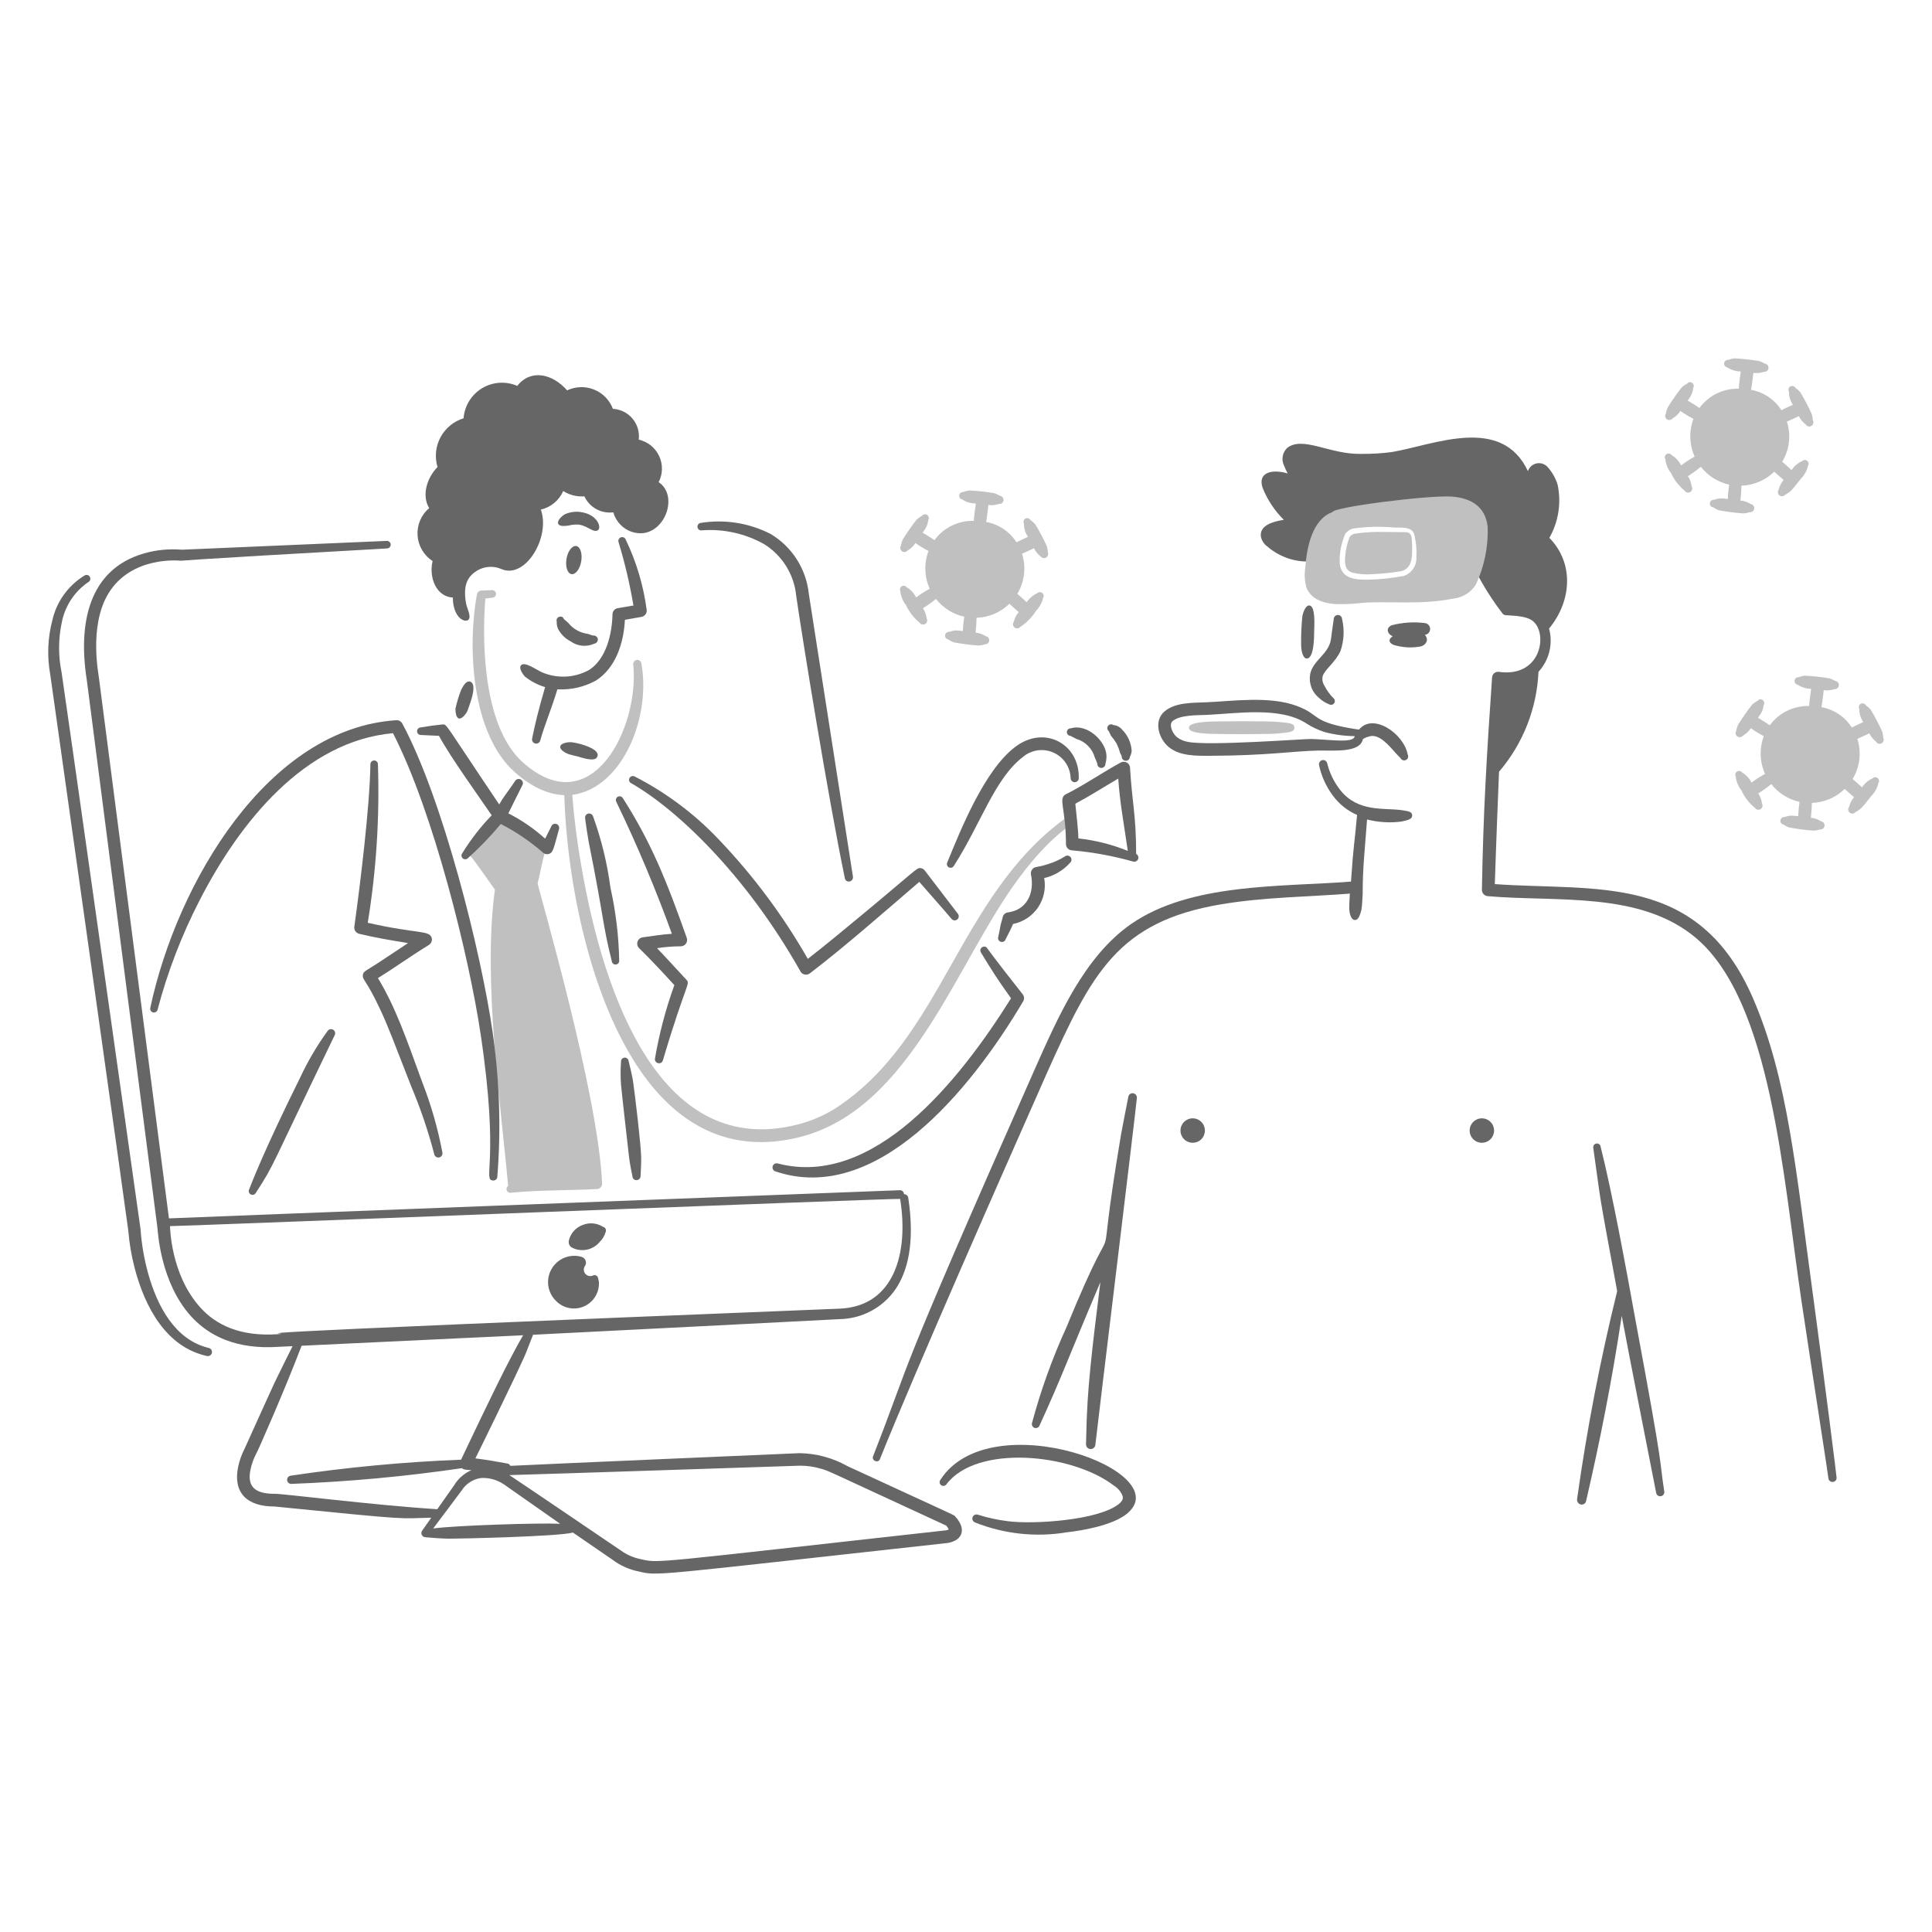 <svg width="120" height="120" viewBox="0 0 120 120" fill="none" xmlns="http://www.w3.org/2000/svg">
<path d="M37.399 73.504C37.146 67.856 33.523 55.532 33.393 54.867C33.594 54.093 33.657 53.51 33.898 52.783C33.922 52.714 33.926 52.639 33.911 52.567C33.895 52.495 33.86 52.428 33.81 52.375C33.083 51.615 32.259 50.955 31.358 50.413C31.281 50.365 31.19 50.346 31.1 50.358C31.01 50.37 30.927 50.413 30.866 50.479C30.201 51.18 29.858 51.77 29.135 52.469C29.062 52.538 29.018 52.63 29.011 52.73C29.004 52.829 29.035 52.927 29.096 53.005C29.807 53.884 30.176 54.49 30.739 55.253C29.968 60.879 31.126 68.78 31.561 73.658C31.518 73.687 31.485 73.729 31.469 73.778C31.453 73.828 31.454 73.881 31.471 73.93C31.488 73.979 31.522 74.02 31.565 74.048C31.609 74.076 31.661 74.089 31.712 74.084C33.499 73.909 35.299 73.947 37.096 73.853C37.182 73.846 37.261 73.805 37.318 73.74C37.375 73.675 37.404 73.59 37.399 73.504Z" fill="#C0C0C0"/>
<path d="M82.8 43.343C82.587 43.124 82.408 42.873 82.27 42.6C82.212 42.515 82.171 42.419 82.15 42.318C82.13 42.217 82.13 42.113 82.15 42.012C82.261 41.6 82.966 41.112 83.261 40.434C83.481 39.792 83.514 39.101 83.356 38.441C83.352 38.376 83.324 38.313 83.276 38.268C83.228 38.222 83.165 38.197 83.099 38.197C83.033 38.197 82.97 38.222 82.922 38.268C82.874 38.313 82.846 38.376 82.843 38.441C82.663 39.585 82.703 39.793 82.539 40.115C82.263 40.739 81.572 41.095 81.391 41.81C81.329 42.09 81.346 42.381 81.439 42.652C81.533 42.923 81.7 43.162 81.922 43.343C82.102 43.517 82.315 43.653 82.549 43.741C82.601 43.774 82.664 43.786 82.724 43.773C82.785 43.76 82.838 43.724 82.871 43.672C82.905 43.619 82.916 43.555 82.903 43.493C82.89 43.432 82.853 43.378 82.8 43.343Z" fill="#666666"/>
<path d="M80.892 38.266C80.83 38.884 80.804 39.505 80.816 40.126C80.816 40.276 80.883 40.888 81.157 40.901C81.632 40.922 81.62 39.491 81.625 39.256C81.632 38.845 81.722 37.639 81.325 37.606C81.053 37.586 80.905 38.188 80.892 38.266Z" fill="#666666"/>
<path d="M87.02 50.315C85.952 50.171 84.352 50.457 83.255 49.084C82.863 48.589 82.583 48.016 82.433 47.404C82.417 47.339 82.377 47.283 82.32 47.247C82.263 47.212 82.195 47.199 82.13 47.213C82.063 47.228 82.005 47.269 81.967 47.326C81.929 47.383 81.915 47.453 81.928 47.521C82.075 48.215 82.373 48.868 82.8 49.434C83.184 49.952 83.698 50.361 84.29 50.617C84.118 52.574 84.081 52.283 83.912 54.757C79.504 55.099 73.933 54.832 70.24 57.403C67.36 59.407 65.727 63.142 64.3 66.343C55.229 86.851 56.893 83.629 54.229 90.448C54.115 90.74 54.567 90.905 54.658 90.616C56.912 85.009 62.317 72.772 65.02 66.662C67.825 60.405 69.439 57.259 75.824 56.172C78.499 55.719 81.375 55.699 83.842 55.504C83.83 55.82 83.798 56.137 83.804 56.455C83.808 56.649 83.887 57.128 84.146 57.143C84.404 57.159 84.486 56.758 84.563 56.502C84.613 56.186 84.613 55.864 84.638 55.542C84.638 53.914 84.752 53.03 84.911 50.9C85.608 51.077 86.332 51.121 87.044 51.029C87.47 50.932 87.714 50.885 87.714 50.642C87.694 50.407 87.496 50.386 87.02 50.315Z" fill="#666666"/>
<path d="M70.38 67.904C70.345 67.899 70.309 67.901 70.275 67.91C70.241 67.919 70.209 67.935 70.181 67.956C70.153 67.978 70.13 68.005 70.112 68.036C70.095 68.066 70.084 68.1 70.08 68.135C69.945 68.831 69.79 69.602 69.634 70.44C67.774 81.487 69.978 73.291 66.247 82.422C65.369 84.34 64.653 86.328 64.105 88.365C64.084 88.426 64.086 88.493 64.112 88.552C64.138 88.612 64.186 88.659 64.245 88.685C64.276 88.697 64.309 88.702 64.343 88.701C64.376 88.7 64.409 88.692 64.439 88.678C64.469 88.665 64.496 88.645 64.519 88.62C64.541 88.596 64.559 88.567 64.57 88.536C66.002 85.4 66.225 84.636 68.347 79.637C68.026 82.269 67.599 85.475 67.507 87.949C67.476 88.571 67.478 89.155 67.455 89.694C67.453 89.732 67.458 89.77 67.47 89.807C67.482 89.843 67.502 89.876 67.527 89.905C67.552 89.934 67.583 89.957 67.617 89.974C67.652 89.991 67.689 90.001 67.727 90.003C67.765 90.006 67.804 90.001 67.84 89.988C67.876 89.976 67.909 89.957 67.938 89.931C67.967 89.906 67.99 89.875 68.007 89.841C68.024 89.807 68.034 89.769 68.036 89.731C68.085 89.199 70.549 68.986 70.612 68.209C70.617 68.173 70.615 68.138 70.606 68.103C70.597 68.069 70.581 68.036 70.559 68.008C70.538 67.98 70.511 67.956 70.48 67.938C70.449 67.921 70.415 67.909 70.38 67.904Z" fill="#666666"/>
<path d="M86.465 38.83C86.035 38.987 86.174 39.383 86.503 39.523C86.124 39.759 86.351 40.033 86.705 40.096C87.217 40.231 87.753 40.248 88.272 40.146C88.613 40.033 88.752 39.703 88.499 39.434C88.591 39.424 88.675 39.38 88.736 39.311C88.796 39.242 88.829 39.152 88.827 39.06C88.826 38.968 88.79 38.88 88.727 38.813C88.664 38.746 88.579 38.705 88.487 38.698C87.811 38.616 87.125 38.66 86.465 38.83Z" fill="#666666"/>
<path d="M34.58 38.611C34.571 38.771 34.602 38.931 34.669 39.076C34.843 39.401 35.112 39.666 35.44 39.833C35.649 39.985 35.895 40.08 36.153 40.106C36.41 40.132 36.67 40.089 36.906 39.982C36.973 39.972 37.034 39.936 37.077 39.883C37.119 39.83 37.139 39.762 37.133 39.694C37.123 39.627 37.086 39.567 37.032 39.526C36.978 39.485 36.91 39.466 36.842 39.474C36.729 39.455 36.628 39.4 36.514 39.371C36.103 39.319 35.72 39.131 35.428 38.837C35.377 38.786 35.339 38.732 35.288 38.679C35.255 38.645 35.039 38.468 35.023 38.452C34.934 38.164 34.488 38.312 34.58 38.611Z" fill="#666666"/>
<path d="M40.166 37.88C39.966 36.365 39.527 34.891 38.864 33.514C38.842 33.456 38.797 33.408 38.74 33.383C38.683 33.357 38.618 33.355 38.559 33.377C38.5 33.4 38.453 33.444 38.427 33.502C38.402 33.559 38.4 33.624 38.422 33.683C38.813 34.971 39.121 36.282 39.344 37.61L38.359 37.775C38.27 37.794 38.19 37.842 38.133 37.911C38.075 37.981 38.044 38.069 38.043 38.159C38.018 39.394 37.642 40.945 36.59 41.612C36.145 41.858 35.651 41.998 35.144 42.023C34.636 42.049 34.13 41.958 33.664 41.758C33.298 41.595 32.596 41.07 32.362 41.321C32.198 41.497 32.488 41.898 32.59 42.01C32.964 42.313 33.395 42.541 33.857 42.678C33.399 44.257 33.245 44.938 33.052 45.867C33.036 45.934 33.047 46.005 33.083 46.063C33.119 46.122 33.177 46.164 33.245 46.18C33.312 46.196 33.382 46.184 33.441 46.148C33.5 46.112 33.541 46.054 33.557 45.987C33.837 44.987 34.267 44.007 34.619 42.815C35.45 42.861 36.277 42.674 37.007 42.275C38.237 41.495 38.742 39.953 38.814 38.495L39.85 38.315C39.948 38.296 40.036 38.241 40.094 38.16C40.153 38.079 40.179 37.979 40.166 37.88Z" fill="#666666"/>
<path d="M35.496 35.66C35.556 35.67 35.619 35.658 35.682 35.623C35.745 35.589 35.806 35.533 35.863 35.459C35.919 35.385 35.969 35.295 36.01 35.193C36.05 35.091 36.081 34.979 36.101 34.864C36.12 34.75 36.127 34.635 36.122 34.525C36.117 34.415 36.1 34.313 36.071 34.225C36.042 34.137 36.003 34.064 35.955 34.011C35.906 33.957 35.851 33.925 35.791 33.915C35.731 33.904 35.667 33.917 35.605 33.952C35.542 33.986 35.48 34.042 35.424 34.116C35.368 34.19 35.318 34.28 35.277 34.382C35.236 34.484 35.205 34.596 35.186 34.71C35.167 34.825 35.159 34.94 35.164 35.05C35.17 35.16 35.187 35.262 35.216 35.35C35.245 35.438 35.284 35.511 35.332 35.564C35.38 35.617 35.436 35.65 35.496 35.66Z" fill="#666666"/>
<path d="M35.326 32.64C35.528 32.589 35.737 32.57 35.945 32.585C36.501 32.649 36.884 33.145 37.159 32.917C37.355 32.732 37.103 31.935 36.034 31.799C35.706 31.758 35.373 31.81 35.074 31.948C34.919 32.04 34.564 32.341 34.682 32.552C34.774 32.717 35.14 32.669 35.326 32.64Z" fill="#666666"/>
<path d="M30.145 37.177C29.902 40.314 30.116 45.259 32.485 47.36C36.785 51.18 39.731 45.133 39.332 41.28C39.323 41.213 39.341 41.146 39.381 41.092C39.421 41.037 39.48 41.001 39.547 40.99C39.58 40.984 39.614 40.986 39.647 40.993C39.679 41.001 39.71 41.016 39.737 41.036C39.764 41.056 39.787 41.081 39.804 41.11C39.821 41.139 39.833 41.172 39.837 41.205C40.327 43.931 39.254 47.259 37.234 48.691C35.831 49.686 34.001 49.763 31.965 47.952C29.336 45.612 29.003 40.356 29.625 36.912C29.635 36.853 29.664 36.799 29.707 36.758C29.75 36.716 29.806 36.69 29.865 36.682L30.56 36.655C30.622 36.652 30.683 36.673 30.729 36.715C30.776 36.756 30.803 36.814 30.807 36.876C30.81 36.938 30.789 36.999 30.747 37.045C30.706 37.092 30.648 37.119 30.586 37.123L30.145 37.177Z" fill="#C0C0C0"/>
<path d="M35.036 48.84C35.119 54.18 36.488 61.468 39.536 66.147C41.973 69.892 45.347 71.723 49.695 70.621C56.614 68.859 59.431 59.712 63.279 54.55C65.746 51.24 66.826 51.384 66.463 50.92C66.443 50.893 66.418 50.87 66.39 50.853C66.361 50.836 66.33 50.825 66.297 50.82C66.264 50.816 66.23 50.818 66.198 50.826C66.166 50.834 66.136 50.849 66.109 50.869C59.483 55.748 58.555 64.466 51.944 68.806C51.194 69.286 50.37 69.641 49.505 69.854C41.144 71.966 37.513 62.123 36.086 53.658C35.807 52.057 35.613 50.443 35.505 48.821C35.503 48.759 35.475 48.7 35.43 48.658C35.384 48.616 35.323 48.594 35.261 48.596C35.199 48.599 35.14 48.626 35.098 48.671C35.056 48.717 35.033 48.778 35.036 48.84Z" fill="#C0C0C0"/>
<path d="M70.568 53.04C70.625 53.069 70.669 53.118 70.691 53.178C70.714 53.237 70.713 53.303 70.689 53.362C70.666 53.422 70.621 53.47 70.563 53.497C70.506 53.525 70.44 53.53 70.379 53.512C69.14 53.162 67.871 52.93 66.588 52.817C66.487 52.815 66.39 52.772 66.32 52.7C66.249 52.627 66.209 52.53 66.209 52.429C66.209 50.243 65.707 49.588 66.196 49.336C67.298 48.791 68.545 47.934 69.608 47.364C69.666 47.331 69.731 47.314 69.798 47.314C69.865 47.314 69.93 47.331 69.988 47.363C70.047 47.395 70.096 47.442 70.131 47.498C70.166 47.555 70.186 47.62 70.189 47.686C70.313 49.838 70.568 50.626 70.568 53.04ZM69.456 48.36C68.476 48.932 67.624 49.481 66.79 49.92C66.836 50.419 66.979 51.562 66.979 52.075C68.033 52.191 69.067 52.452 70.05 52.85C69.766 50.905 69.562 49.863 69.456 48.36Z" fill="#666666"/>
<path d="M24.409 45.54C18.949 46.03 14.902 51.035 12.404 55.91C11.287 58.074 10.41 60.354 9.789 62.708C9.775 62.769 9.737 62.821 9.685 62.854C9.632 62.886 9.569 62.897 9.508 62.883C9.448 62.869 9.396 62.831 9.363 62.779C9.331 62.726 9.32 62.663 9.334 62.602C11.002 54.78 16.666 45.245 24.611 44.734C24.688 44.728 24.764 44.745 24.832 44.782C24.899 44.819 24.954 44.876 24.99 44.944C27.517 49.644 29.896 59.204 30.6 64.127C31.028 67.094 31.126 70.098 30.89 73.086C30.89 73.119 30.882 73.152 30.868 73.182C30.854 73.213 30.834 73.24 30.809 73.262C30.784 73.284 30.755 73.301 30.723 73.311C30.692 73.322 30.658 73.326 30.625 73.323C29.95 73.274 31.049 72.233 29.854 64.237C29.141 59.46 26.929 50.435 24.409 45.54Z" fill="#666666"/>
<path d="M25.344 58.576C24.236 58.393 23.381 58.259 22.298 57.997C22.205 57.972 22.124 57.914 22.07 57.834C22.017 57.753 21.995 57.656 22.008 57.56C22.368 54.965 22.968 50.104 23.006 47.48C23.005 47.448 23.01 47.416 23.021 47.387C23.032 47.357 23.049 47.33 23.07 47.307C23.092 47.284 23.119 47.266 23.148 47.253C23.177 47.24 23.208 47.234 23.24 47.234C23.272 47.234 23.303 47.24 23.332 47.253C23.361 47.266 23.388 47.284 23.41 47.307C23.432 47.33 23.448 47.357 23.459 47.387C23.471 47.416 23.475 47.448 23.474 47.48C23.584 50.771 23.372 54.066 22.842 57.316C26.022 58.036 26.696 57.751 26.822 58.288C26.834 58.367 26.823 58.448 26.789 58.521C26.756 58.594 26.701 58.655 26.633 58.697C25.553 59.353 24.61 60.047 23.474 60.751C24.572 62.561 25.243 64.519 26.228 67.222C26.781 68.638 27.2 70.102 27.479 71.596C27.49 71.662 27.475 71.73 27.437 71.785C27.399 71.84 27.341 71.878 27.275 71.891C27.21 71.904 27.141 71.891 27.085 71.855C27.029 71.819 26.989 71.762 26.974 71.697C26.599 70.26 26.122 68.853 25.546 67.486C24.386 64.528 24.155 63.857 23.613 62.694C22.727 60.797 22.495 60.889 22.539 60.534C22.592 60.313 22.742 60.294 23.423 59.85C24.068 59.434 24.7 58.996 25.344 58.576Z" fill="#666666"/>
<path d="M15.892 74.089C17.103 72.209 16.662 72.835 20.782 64.309C20.817 64.251 20.827 64.18 20.81 64.114C20.793 64.048 20.751 63.992 20.692 63.957C20.634 63.922 20.564 63.912 20.497 63.929C20.431 63.946 20.375 63.988 20.34 64.047C19.691 64.941 19.128 65.896 18.66 66.897C16.324 71.606 15.61 73.546 15.476 73.87C15.447 73.925 15.441 73.989 15.459 74.049C15.478 74.109 15.519 74.158 15.574 74.188C15.629 74.217 15.694 74.223 15.754 74.204C15.813 74.186 15.863 74.144 15.892 74.089Z" fill="#666666"/>
<path d="M34.568 51.18C34.536 51.168 34.503 51.163 34.469 51.164C34.435 51.166 34.402 51.173 34.372 51.188C34.341 51.202 34.314 51.222 34.291 51.247C34.269 51.272 34.251 51.301 34.24 51.332L33.86 52.091C33.171 51.468 32.402 50.94 31.574 50.52C31.708 50.229 32.378 48.91 32.445 48.77C32.479 48.71 32.487 48.639 32.468 48.572C32.45 48.506 32.406 48.45 32.345 48.416C32.285 48.382 32.214 48.373 32.147 48.392C32.081 48.41 32.024 48.454 31.99 48.514C31.733 48.911 31.434 49.286 31.169 49.693C31.118 49.783 31.068 49.873 31.005 49.964C27.548 44.83 27.772 44.984 27.479 44.998C26.897 45.064 26.85 45.061 26.114 45.184C26.054 45.19 25.999 45.219 25.96 45.264C25.921 45.31 25.9 45.37 25.904 45.43C25.907 45.49 25.933 45.547 25.977 45.588C26.022 45.629 26.08 45.652 26.14 45.652L27.265 45.704C27.989 47.04 29.693 49.399 30.54 50.64C29.847 51.359 29.233 52.15 28.708 53C28.673 53.049 28.657 53.109 28.665 53.169C28.673 53.229 28.704 53.283 28.751 53.321C28.799 53.359 28.858 53.377 28.919 53.371C28.979 53.366 29.034 53.338 29.074 53.293C29.8 52.637 30.479 51.931 31.106 51.18C32.056 51.667 32.943 52.27 33.746 52.975C33.792 53.011 33.845 53.036 33.902 53.048C33.959 53.06 34.018 53.059 34.074 53.045C34.37 52.97 34.385 52.689 34.718 51.511C34.742 51.447 34.739 51.377 34.711 51.315C34.683 51.253 34.631 51.204 34.568 51.18Z" fill="#666666"/>
<path d="M38.573 65.935C38.538 66.416 38.538 66.9 38.573 67.382C38.612 67.854 39.071 71.871 39.079 71.933C39.139 72.394 39.24 72.853 39.281 73.061C39.282 73.094 39.29 73.127 39.304 73.158C39.318 73.188 39.338 73.215 39.363 73.238C39.387 73.26 39.416 73.277 39.448 73.288C39.48 73.299 39.513 73.303 39.547 73.301C39.58 73.299 39.613 73.29 39.643 73.276C39.674 73.261 39.701 73.241 39.723 73.216C39.745 73.191 39.763 73.161 39.773 73.129C39.784 73.097 39.789 73.064 39.787 73.03C39.809 72.686 39.831 72.154 39.824 71.87C39.808 71.103 39.464 68.172 39.319 67.157C39.272 66.837 39.109 66.166 39.041 65.893C39.033 65.834 39.002 65.779 38.955 65.742C38.908 65.704 38.848 65.686 38.788 65.691C38.728 65.697 38.672 65.725 38.632 65.77C38.592 65.815 38.571 65.874 38.573 65.935Z" fill="#666666"/>
<path d="M38.46 59.647C38.429 58.13 38.247 56.619 37.916 55.138C37.718 53.632 37.358 52.151 36.842 50.722C36.825 50.656 36.782 50.599 36.722 50.564C36.664 50.529 36.593 50.519 36.527 50.535C36.462 50.553 36.407 50.595 36.373 50.653C36.34 50.711 36.33 50.78 36.347 50.845C36.378 51.142 36.531 52.122 36.562 52.274C37.559 57.254 37.402 57.314 38.002 59.71C38.006 59.74 38.016 59.769 38.031 59.795C38.047 59.822 38.067 59.845 38.091 59.863C38.115 59.881 38.143 59.895 38.172 59.902C38.202 59.91 38.233 59.912 38.263 59.908C38.293 59.903 38.322 59.893 38.348 59.878C38.374 59.863 38.397 59.842 38.415 59.818C38.434 59.794 38.447 59.766 38.455 59.737C38.462 59.707 38.464 59.677 38.46 59.647Z" fill="#666666"/>
<path d="M41.732 58C40.722 55.213 39.571 52.479 38.283 49.809C38.268 49.782 38.258 49.753 38.254 49.723C38.25 49.692 38.252 49.661 38.26 49.632C38.268 49.602 38.281 49.575 38.3 49.55C38.319 49.526 38.342 49.505 38.368 49.49C38.395 49.475 38.424 49.465 38.455 49.461C38.485 49.457 38.516 49.459 38.546 49.467C38.575 49.475 38.603 49.489 38.627 49.507C38.652 49.526 38.672 49.549 38.687 49.576C40.451 52.336 41.397 54.695 42.655 58.25C42.677 58.31 42.683 58.374 42.674 58.438C42.665 58.501 42.641 58.561 42.604 58.613C42.567 58.665 42.517 58.707 42.46 58.735C42.403 58.764 42.34 58.778 42.276 58.777C41.785 58.779 41.295 58.818 40.81 58.893C41.072 59.158 42.434 60.637 42.617 60.835C42.907 61.147 42.643 60.913 41.177 65.848C41.171 65.88 41.157 65.911 41.138 65.939C41.119 65.966 41.094 65.989 41.066 66.007C41.038 66.024 41.006 66.036 40.973 66.04C40.94 66.045 40.906 66.043 40.874 66.034C40.841 66.027 40.81 66.013 40.782 65.993C40.755 65.973 40.731 65.948 40.714 65.919C40.696 65.89 40.684 65.858 40.679 65.825C40.675 65.791 40.676 65.757 40.685 65.724C40.952 64.18 41.353 62.661 41.885 61.187C41.365 60.614 40.286 59.456 39.699 58.894C39.646 58.843 39.608 58.778 39.59 58.707C39.572 58.635 39.575 58.56 39.597 58.49C39.619 58.42 39.661 58.358 39.717 58.31C39.773 58.262 39.841 58.231 39.914 58.22C40.523 58.14 41.12 58.037 41.732 58Z" fill="#666666"/>
<path d="M35.326 46.845C35.516 46.905 35.705 46.94 35.895 46.99C36.108 47.045 36.958 47.358 37.095 47.005C37.323 46.536 36.09 46.186 35.579 46.111C35.286 46.064 34.816 46.161 34.799 46.368C34.751 46.589 35.198 46.806 35.326 46.845Z" fill="#666666"/>
<path d="M57.098 54.775C54.995 56.58 52.475 58.8 50.3 60.458C50.255 60.493 50.204 60.517 50.149 60.529C50.094 60.542 50.037 60.543 49.982 60.531C49.926 60.52 49.874 60.497 49.829 60.464C49.784 60.43 49.746 60.388 49.718 60.338C46.283 54.24 41.934 50.192 39.193 48.641C39.138 48.611 39.098 48.56 39.081 48.5C39.063 48.44 39.071 48.376 39.101 48.321C39.131 48.266 39.182 48.226 39.242 48.209C39.302 48.192 39.366 48.199 39.421 48.229C41.363 49.224 43.123 50.54 44.626 52.122C46.771 54.365 48.634 56.862 50.174 59.557C50.78 59.088 51.374 58.607 51.968 58.12C57.091 53.916 56.892 53.892 57.188 53.92C57.282 53.934 57.367 53.982 57.428 54.055L59.488 56.746C59.51 56.772 59.527 56.801 59.538 56.834C59.548 56.866 59.552 56.9 59.549 56.934C59.547 56.968 59.537 57.001 59.521 57.031C59.505 57.061 59.484 57.087 59.457 57.109C59.431 57.13 59.401 57.146 59.368 57.156C59.336 57.165 59.301 57.168 59.268 57.164C59.234 57.16 59.201 57.15 59.172 57.133C59.142 57.116 59.116 57.093 59.096 57.067C58.586 56.46 57.24 54.944 57.098 54.775Z" fill="#666666"/>
<path d="M62.797 62.006C61.903 60.754 61.591 60.253 60.927 59.16C60.766 58.885 61.171 58.649 61.318 58.901C61.798 59.561 63.2 61.361 63.53 61.767C63.574 61.827 63.6 61.899 63.605 61.973C63.609 62.048 63.592 62.122 63.555 62.187C60.225 67.816 54.375 74.863 48.152 72.754C48.089 72.732 48.038 72.686 48.008 72.627C47.978 72.568 47.973 72.499 47.992 72.436C48.012 72.373 48.055 72.32 48.113 72.287C48.171 72.255 48.239 72.247 48.304 72.264C54.232 73.812 59.558 67.183 62.797 62.006Z" fill="#666666"/>
<path d="M59.246 53.78C60.939 51.145 61.766 48.371 63.542 47.011C63.801 46.793 64.117 46.653 64.451 46.606C64.787 46.559 65.128 46.608 65.436 46.747C65.745 46.885 66.008 47.108 66.197 47.389C66.384 47.67 66.489 47.998 66.499 48.337C66.5 48.371 66.507 48.404 66.522 48.435C66.535 48.466 66.555 48.494 66.581 48.517C66.606 48.54 66.635 48.558 66.667 48.57C66.699 48.581 66.733 48.586 66.767 48.584C66.801 48.582 66.834 48.573 66.865 48.558C66.895 48.543 66.922 48.522 66.945 48.496C66.967 48.47 66.983 48.44 66.994 48.408C67.004 48.375 67.008 48.341 67.004 48.307C67.042 46.222 64.889 45.007 63.062 46.387C61.162 47.82 59.692 51.474 58.842 53.556C58.827 53.583 58.818 53.612 58.815 53.642C58.811 53.672 58.814 53.703 58.822 53.732C58.831 53.761 58.844 53.788 58.863 53.812C58.882 53.836 58.906 53.855 58.932 53.87C58.959 53.885 58.988 53.894 59.018 53.898C59.048 53.901 59.079 53.898 59.108 53.89C59.137 53.882 59.164 53.867 59.188 53.849C59.212 53.83 59.232 53.806 59.246 53.78Z" fill="#666666"/>
<path d="M62.923 57.39C62.663 57.986 62.679 57.889 62.456 58.354C62.434 58.412 62.39 58.46 62.334 58.486C62.278 58.513 62.214 58.517 62.155 58.497C62.096 58.477 62.047 58.435 62.019 58.38C61.99 58.325 61.983 58.261 62.001 58.202C62.064 57.942 62.102 57.687 62.153 57.429C62.203 57.258 62.254 57.091 62.291 56.921C62.315 56.854 62.358 56.795 62.414 56.751C62.469 56.707 62.537 56.679 62.608 56.672C63.789 56.509 64.27 55.466 64.035 54.317C64.017 54.213 64.04 54.106 64.099 54.017C64.268 53.782 64.36 53.921 65.135 53.657C65.485 53.548 65.821 53.395 66.133 53.202C66.159 53.181 66.188 53.164 66.22 53.154C66.252 53.144 66.286 53.14 66.319 53.143C66.352 53.146 66.385 53.155 66.414 53.171C66.444 53.186 66.47 53.207 66.492 53.233C66.513 53.258 66.53 53.288 66.54 53.32C66.55 53.352 66.554 53.385 66.551 53.418C66.548 53.452 66.539 53.484 66.523 53.514C66.508 53.544 66.487 53.57 66.461 53.591C66.036 54.065 65.476 54.396 64.856 54.539C64.974 55.173 64.836 55.828 64.475 56.361C64.113 56.895 63.555 57.264 62.923 57.39Z" fill="#666666"/>
<path d="M66.487 45.706C66.567 45.736 66.781 45.865 66.853 45.895C67.128 45.974 67.378 46.123 67.579 46.327C67.78 46.53 67.926 46.782 68.003 47.057C68.061 47.178 68.112 47.302 68.155 47.428C68.152 47.462 68.157 47.497 68.169 47.529C68.18 47.561 68.198 47.591 68.221 47.616C68.244 47.641 68.272 47.661 68.304 47.675C68.335 47.689 68.368 47.697 68.403 47.697C68.437 47.698 68.471 47.692 68.503 47.679C68.534 47.666 68.563 47.647 68.587 47.622C68.611 47.598 68.63 47.569 68.643 47.537C68.655 47.505 68.661 47.471 68.66 47.437C68.712 47.264 68.733 47.082 68.723 46.901C68.672 46.021 67.516 44.926 66.512 45.238C66.481 45.236 66.45 45.24 66.421 45.251C66.392 45.261 66.365 45.277 66.342 45.297C66.32 45.318 66.301 45.343 66.287 45.371C66.274 45.398 66.266 45.429 66.265 45.459C66.263 45.49 66.268 45.521 66.278 45.55C66.288 45.579 66.304 45.606 66.325 45.629C66.345 45.652 66.37 45.67 66.398 45.684C66.426 45.697 66.456 45.705 66.487 45.706Z" fill="#666666"/>
<path d="M68.875 45.417C68.896 45.46 68.963 45.63 69.001 45.693C69.132 45.847 69.251 46.011 69.355 46.184C69.44 46.357 69.508 46.538 69.557 46.724C69.583 46.817 69.646 46.88 69.671 46.978C69.667 47.046 69.69 47.112 69.735 47.164C69.779 47.215 69.843 47.247 69.911 47.252C69.944 47.255 69.978 47.251 70.009 47.241C70.041 47.23 70.07 47.213 70.095 47.191C70.12 47.169 70.14 47.142 70.154 47.112C70.168 47.081 70.176 47.049 70.177 47.015C70.238 46.9 70.277 46.774 70.29 46.644C70.263 46.144 70.051 45.672 69.696 45.32C69.63 45.237 69.547 45.17 69.454 45.121C69.361 45.071 69.258 45.042 69.153 45.034C69.102 44.997 69.039 44.982 68.977 44.992C68.915 45.002 68.859 45.036 68.822 45.086C68.785 45.137 68.77 45.2 68.78 45.263C68.79 45.325 68.824 45.38 68.875 45.417Z" fill="#666666"/>
<path d="M40.911 29.947C41.04 29.697 41.109 29.42 41.114 29.139C41.119 28.857 41.06 28.578 40.94 28.323C40.821 28.068 40.644 27.844 40.425 27.668C40.205 27.492 39.948 27.369 39.673 27.307C39.702 27.075 39.682 26.839 39.616 26.614C39.549 26.39 39.437 26.181 39.287 26.001C39.136 25.822 38.95 25.675 38.741 25.571C38.531 25.466 38.302 25.406 38.068 25.394C37.967 25.124 37.81 24.878 37.609 24.672C37.408 24.466 37.166 24.304 36.898 24.197C36.631 24.089 36.345 24.038 36.057 24.046C35.769 24.055 35.486 24.123 35.225 24.247C34.31 23.203 32.959 22.906 32.129 23.969C31.78 23.817 31.399 23.751 31.018 23.776C30.638 23.801 30.269 23.917 29.942 24.114C29.616 24.311 29.341 24.583 29.141 24.907C28.941 25.232 28.822 25.6 28.793 25.981C28.179 26.169 27.664 26.593 27.36 27.16C27.057 27.727 26.99 28.39 27.173 29.006C26.513 29.69 26.179 30.771 26.656 31.559C26.412 31.766 26.219 32.028 26.094 32.323C25.969 32.618 25.915 32.938 25.936 33.258C25.957 33.578 26.052 33.888 26.215 34.164C26.377 34.441 26.601 34.675 26.87 34.849C26.626 35.858 27.089 37.065 28.13 37.115C28.126 37.224 28.131 37.334 28.146 37.443C28.282 38.451 28.887 38.66 29.081 38.506C29.305 38.326 29.005 37.778 28.955 37.515C28.707 36.212 29.147 35.746 29.637 35.44C29.866 35.303 30.125 35.224 30.391 35.209C30.657 35.194 30.923 35.244 31.166 35.354C32.648 35.969 34.204 33.348 33.592 31.653C33.898 31.582 34.182 31.441 34.424 31.24C34.665 31.04 34.856 30.786 34.982 30.499C35.373 30.748 35.834 30.864 36.296 30.828C36.451 31.163 36.708 31.44 37.031 31.619C37.353 31.797 37.725 31.868 38.09 31.821C38.175 32.113 38.331 32.38 38.545 32.596C38.731 32.789 38.959 32.935 39.211 33.024C39.464 33.113 39.733 33.142 39.998 33.109C41.413 32.886 42.089 30.736 40.911 29.947Z" fill="#666666"/>
<path d="M28.996 44.23C29.036 44.17 29.155 43.81 29.223 43.611C29.241 43.551 29.639 42.466 29.198 42.333C28.953 42.266 28.768 42.604 28.642 42.85C28.493 43.231 28.375 43.623 28.288 44.023C28.288 44.203 28.318 44.579 28.503 44.627C28.705 44.681 28.963 44.29 28.996 44.23Z" fill="#666666"/>
<path d="M43.603 32.94C44.949 32.84 46.294 33.14 47.47 33.802C48.023 34.148 48.49 34.617 48.834 35.172C49.178 35.728 49.39 36.354 49.453 37.004C49.841 39.681 51.422 49.46 52.473 54.54C52.477 54.573 52.489 54.605 52.506 54.634C52.523 54.663 52.546 54.688 52.573 54.708C52.6 54.728 52.631 54.742 52.664 54.749C52.697 54.757 52.731 54.757 52.764 54.751C52.83 54.738 52.889 54.701 52.929 54.646C52.969 54.592 52.987 54.524 52.979 54.457L50.237 36.883C50.158 36.12 49.902 35.387 49.489 34.741C49.077 34.095 48.519 33.555 47.861 33.163C46.53 32.483 45.017 32.242 43.541 32.476C43.509 32.478 43.477 32.486 43.448 32.501C43.419 32.516 43.394 32.536 43.373 32.561C43.353 32.586 43.338 32.615 43.329 32.646C43.32 32.677 43.318 32.709 43.322 32.741C43.326 32.773 43.337 32.804 43.354 32.832C43.37 32.859 43.393 32.883 43.419 32.902C43.445 32.92 43.475 32.934 43.507 32.94C43.538 32.947 43.571 32.947 43.603 32.94Z" fill="#666666"/>
<path d="M7.969 76.44C7.92 75.977 3.214 42.506 3.12 41.89C2.915 40.762 2.963 39.603 3.259 38.495C3.393 37.924 3.639 37.386 3.984 36.912C4.329 36.438 4.766 36.038 5.268 35.735C5.324 35.707 5.388 35.702 5.448 35.721C5.508 35.74 5.557 35.782 5.586 35.838C5.614 35.893 5.62 35.958 5.6 36.018C5.581 36.077 5.539 36.127 5.483 36.155C4.63 36.739 4.04 37.635 3.84 38.65C3.618 39.679 3.614 40.743 3.827 41.774C3.934 42.389 8.73 76.349 8.73 76.349C8.794 77.273 8.951 78.188 9.197 79.081C9.772 81.154 10.888 83.238 12.977 83.726C13.041 83.743 13.096 83.785 13.131 83.842C13.165 83.898 13.176 83.966 13.161 84.031C13.146 84.096 13.107 84.152 13.052 84.188C12.996 84.225 12.929 84.238 12.863 84.226C10.331 83.678 8.995 81.206 8.353 78.719C8.16 77.972 8.032 77.209 7.969 76.44Z" fill="#666666"/>
<path d="M37.2 79.631C37.136 79.319 37.14 79.286 37.036 79.226C37.003 79.209 36.966 79.199 36.928 79.199C36.891 79.199 36.854 79.209 36.821 79.226C36.743 79.261 36.657 79.269 36.574 79.251C36.49 79.232 36.416 79.187 36.36 79.123C36.304 79.059 36.27 78.978 36.263 78.894C36.257 78.809 36.277 78.724 36.322 78.652C36.359 78.601 36.382 78.543 36.391 78.482C36.399 78.42 36.393 78.358 36.372 78.299C36.351 78.241 36.316 78.189 36.27 78.147C36.224 78.106 36.168 78.076 36.108 78.061C35.76 77.964 35.39 77.985 35.056 78.121C34.722 78.257 34.442 78.501 34.261 78.813C34.079 79.125 34.007 79.488 34.054 79.846C34.102 80.204 34.266 80.536 34.523 80.79C34.742 81.02 35.027 81.178 35.339 81.241C35.65 81.305 35.974 81.271 36.266 81.145C36.558 81.018 36.804 80.806 36.971 80.535C37.138 80.264 37.218 79.949 37.2 79.631Z" fill="#666666"/>
<path d="M37.454 76.2C37.271 76.083 37.062 76.011 36.845 75.99C36.628 75.969 36.41 76 36.207 76.08C35.991 76.155 35.798 76.283 35.645 76.453C35.492 76.622 35.385 76.828 35.333 77.05C35.314 77.132 35.321 77.219 35.353 77.296C35.385 77.374 35.441 77.441 35.513 77.485C35.799 77.636 36.128 77.684 36.445 77.62C36.762 77.557 37.047 77.385 37.253 77.135C37.425 76.967 37.551 76.756 37.617 76.523C37.631 76.492 37.638 76.457 37.637 76.423C37.637 76.388 37.628 76.354 37.613 76.323C37.597 76.292 37.575 76.265 37.547 76.244C37.52 76.222 37.488 76.207 37.454 76.2Z" fill="#666666"/>
<path d="M65.088 34.324C65.082 34.181 65.055 34.039 65.01 33.904C64.802 33.446 64.567 33.001 64.307 32.571C64.221 32.472 64.123 32.384 64.015 32.311C63.984 32.256 63.935 32.215 63.875 32.196C63.816 32.176 63.752 32.18 63.695 32.205C63.64 32.235 63.599 32.286 63.581 32.346C63.563 32.406 63.569 32.47 63.598 32.526C63.598 32.817 63.684 33.103 63.847 33.345C63.787 33.373 63.293 33.597 63.137 33.684C62.926 33.354 62.65 33.072 62.325 32.855C62 32.637 61.634 32.488 61.25 32.418C61.292 32.229 61.387 31.426 61.391 31.366C61.614 31.395 61.839 31.372 62.051 31.3C62.084 31.304 62.118 31.301 62.15 31.291C62.182 31.282 62.212 31.267 62.238 31.245C62.264 31.224 62.285 31.198 62.301 31.169C62.317 31.14 62.326 31.107 62.329 31.074C62.336 31.007 62.315 30.939 62.273 30.887C62.23 30.834 62.169 30.8 62.102 30.791C61.98 30.718 61.848 30.661 61.71 30.623C61.212 30.541 60.71 30.488 60.206 30.463C60.076 30.478 59.949 30.511 59.827 30.56C59.767 30.556 59.707 30.575 59.66 30.614C59.614 30.653 59.584 30.709 59.578 30.769C59.572 30.829 59.589 30.89 59.626 30.938C59.663 30.986 59.717 31.017 59.777 31.026C59.887 31.101 60.006 31.162 60.131 31.206C60.288 31.244 60.449 31.268 60.611 31.28C60.598 31.355 60.491 32.11 60.485 32.352C60.011 32.338 59.54 32.441 59.114 32.65C58.687 32.859 58.318 33.168 58.038 33.551C57.893 33.439 57.607 33.264 57.308 33.083C57.402 32.956 57.486 32.821 57.56 32.681C57.608 32.559 57.641 32.431 57.657 32.3C57.688 32.248 57.698 32.187 57.685 32.128C57.672 32.069 57.637 32.017 57.587 31.983C57.537 31.95 57.476 31.936 57.417 31.947C57.357 31.956 57.304 31.989 57.268 32.037C57.15 32.097 57.042 32.172 56.945 32.261C56.633 32.656 56.344 33.069 56.08 33.499C56.019 33.627 55.976 33.763 55.952 33.903C55.919 33.958 55.909 34.024 55.922 34.087C55.936 34.15 55.974 34.206 56.027 34.243C56.08 34.28 56.145 34.295 56.209 34.286C56.273 34.277 56.331 34.244 56.372 34.194C56.569 34.08 56.736 33.921 56.86 33.73C57.119 33.911 57.39 34.075 57.67 34.222C57.385 34.983 57.412 35.826 57.745 36.568C57.451 36.726 57.17 36.907 56.905 37.111C56.806 36.911 56.665 36.735 56.492 36.595C56.44 36.551 56.383 36.513 56.324 36.481C56.289 36.431 56.236 36.398 56.177 36.386C56.117 36.375 56.056 36.387 56.005 36.419C55.954 36.452 55.918 36.503 55.904 36.562C55.889 36.62 55.898 36.682 55.928 36.734C55.93 36.801 55.939 36.868 55.955 36.932C56.014 37.173 56.124 37.398 56.277 37.593C56.476 38.013 56.764 38.385 57.122 38.682C57.16 38.737 57.217 38.775 57.282 38.788C57.347 38.802 57.414 38.79 57.471 38.754C57.527 38.719 57.567 38.663 57.583 38.599C57.599 38.534 57.589 38.466 57.556 38.409C57.53 38.183 57.45 37.967 57.323 37.779C57.606 37.604 57.877 37.411 58.134 37.2C58.574 37.76 59.194 38.15 59.89 38.303C59.846 38.599 59.818 38.897 59.806 39.196C59.649 39.172 59.492 39.159 59.333 39.158C59.203 39.172 59.074 39.203 58.951 39.248C58.89 39.244 58.831 39.264 58.784 39.302C58.737 39.341 58.708 39.396 58.701 39.456C58.694 39.516 58.71 39.577 58.747 39.625C58.783 39.673 58.837 39.706 58.897 39.715C59.004 39.791 59.121 39.853 59.244 39.898C59.74 39.991 60.241 40.056 60.744 40.093C60.887 40.089 61.028 40.065 61.164 40.021C61.23 40.027 61.296 40.007 61.348 39.965C61.399 39.924 61.433 39.864 61.441 39.798C61.449 39.732 61.431 39.665 61.391 39.612C61.352 39.559 61.292 39.523 61.227 39.513C61.035 39.391 60.818 39.316 60.592 39.294C60.629 38.988 60.651 38.681 60.655 38.373C61.42 38.347 62.147 38.037 62.695 37.502C62.828 37.633 63.019 37.793 63.274 38.017C63.126 38.189 63.021 38.395 62.969 38.617C62.929 38.669 62.911 38.736 62.919 38.802C62.926 38.868 62.959 38.928 63.011 38.971C63.062 39.013 63.128 39.033 63.194 39.027C63.261 39.022 63.322 38.991 63.366 38.941C63.756 38.689 64.086 38.354 64.332 37.961C64.506 37.786 64.641 37.576 64.729 37.346C64.751 37.283 64.768 37.218 64.779 37.152C64.815 37.104 64.832 37.044 64.825 36.984C64.818 36.924 64.788 36.869 64.742 36.831C64.695 36.792 64.636 36.773 64.576 36.777C64.516 36.781 64.46 36.808 64.419 36.852C64.356 36.877 64.296 36.907 64.239 36.944C64.05 37.061 63.889 37.219 63.769 37.406C63.447 37.111 63.298 36.977 63.185 36.888C63.409 36.518 63.552 36.103 63.603 35.673C63.654 35.243 63.612 34.806 63.48 34.394C63.595 34.349 64.165 34.078 64.219 34.051C64.318 34.253 64.463 34.429 64.643 34.565C64.68 34.614 64.733 34.647 64.793 34.66C64.853 34.673 64.915 34.664 64.969 34.635C65.022 34.606 65.064 34.559 65.086 34.501C65.108 34.444 65.109 34.381 65.088 34.324Z" fill="#C0C0C0"/>
<path d="M112.601 26.112C112.592 25.971 112.566 25.831 112.523 25.696C112.314 25.238 112.079 24.793 111.82 24.362C111.735 24.263 111.636 24.175 111.528 24.102C111.497 24.048 111.448 24.007 111.389 23.987C111.329 23.968 111.265 23.971 111.208 23.996C111.153 24.027 111.113 24.077 111.095 24.137C111.077 24.197 111.083 24.262 111.112 24.317C111.11 24.61 111.197 24.897 111.36 25.14C110.963 25.32 110.771 25.411 110.65 25.478C110.439 25.149 110.162 24.867 109.838 24.649C109.513 24.432 109.147 24.283 108.763 24.213C108.805 24.02 108.899 23.221 108.905 23.161C109.127 23.19 109.353 23.167 109.565 23.095C109.632 23.101 109.7 23.081 109.752 23.038C109.804 22.995 109.838 22.933 109.844 22.865C109.851 22.798 109.831 22.73 109.788 22.678C109.745 22.626 109.683 22.593 109.615 22.586C109.493 22.512 109.361 22.456 109.223 22.418C108.726 22.336 108.224 22.282 107.72 22.258C107.59 22.273 107.462 22.305 107.341 22.354C107.28 22.35 107.22 22.369 107.173 22.408C107.127 22.447 107.097 22.503 107.09 22.563C107.084 22.623 107.101 22.684 107.138 22.732C107.176 22.78 107.23 22.812 107.29 22.82C107.537 22.985 107.827 23.072 108.124 23.072C108.114 23.132 108.004 23.898 107.999 24.144C107.524 24.131 107.054 24.233 106.627 24.442C106.201 24.651 105.832 24.961 105.552 25.344C105.409 25.234 105.17 25.087 104.821 24.875C105.013 24.656 105.135 24.384 105.17 24.095C105.202 24.044 105.212 23.982 105.199 23.923C105.186 23.864 105.15 23.813 105.101 23.779C105.051 23.745 104.99 23.732 104.93 23.742C104.871 23.752 104.817 23.784 104.781 23.833C104.664 23.892 104.555 23.967 104.459 24.056C104.147 24.452 103.859 24.865 103.594 25.294C103.532 25.422 103.489 25.558 103.465 25.698C103.43 25.754 103.418 25.821 103.432 25.885C103.445 25.949 103.483 26.006 103.537 26.043C103.591 26.081 103.657 26.096 103.722 26.086C103.787 26.075 103.845 26.041 103.885 25.988C104.083 25.875 104.25 25.717 104.373 25.526C104.633 25.706 104.903 25.87 105.183 26.017C104.899 26.779 104.926 27.622 105.259 28.363C104.964 28.52 104.683 28.702 104.419 28.906C104.319 28.706 104.178 28.53 104.005 28.39C103.953 28.347 103.897 28.309 103.837 28.276C103.804 28.224 103.751 28.187 103.69 28.174C103.629 28.16 103.565 28.172 103.513 28.205C103.46 28.239 103.424 28.292 103.41 28.352C103.397 28.413 103.408 28.477 103.442 28.529C103.445 28.596 103.454 28.663 103.469 28.728C103.527 28.969 103.637 29.194 103.791 29.388C103.987 29.81 104.276 30.183 104.636 30.478C104.672 30.535 104.729 30.576 104.796 30.591C104.862 30.606 104.931 30.594 104.989 30.558C105.046 30.522 105.087 30.464 105.102 30.398C105.117 30.332 105.105 30.263 105.069 30.205C105.043 29.979 104.964 29.763 104.837 29.574C105.111 29.404 105.374 29.216 105.623 29.011C105.631 29.007 105.639 29.002 105.647 28.996C106.086 29.557 106.706 29.947 107.402 30.1C107.358 30.396 107.33 30.694 107.318 30.993C107.162 30.968 107.004 30.956 106.846 30.955C106.715 30.968 106.586 30.999 106.463 31.045C106.401 31.038 106.339 31.056 106.29 31.094C106.241 31.133 106.21 31.189 106.203 31.251C106.196 31.313 106.213 31.375 106.252 31.424C106.291 31.473 106.347 31.504 106.409 31.511C106.516 31.586 106.633 31.647 106.756 31.691C107.252 31.785 107.753 31.85 108.256 31.887C108.399 31.882 108.54 31.858 108.676 31.814C108.743 31.821 108.81 31.802 108.862 31.759C108.914 31.718 108.948 31.657 108.956 31.59C108.964 31.523 108.945 31.456 108.904 31.403C108.863 31.35 108.803 31.316 108.736 31.307C108.545 31.184 108.327 31.109 108.101 31.088C108.139 30.782 108.16 30.474 108.164 30.166C108.929 30.14 109.657 29.83 110.204 29.296C110.338 29.427 110.534 29.591 110.784 29.81C110.635 29.983 110.53 30.189 110.479 30.41C110.438 30.463 110.42 30.53 110.428 30.596C110.436 30.662 110.469 30.722 110.52 30.764C110.572 30.806 110.637 30.827 110.704 30.821C110.77 30.816 110.831 30.784 110.875 30.734C111.211 30.527 111.172 30.605 111.841 29.755C112.015 29.58 112.15 29.371 112.238 29.14C112.261 29.077 112.277 29.012 112.288 28.946C112.324 28.898 112.341 28.838 112.334 28.778C112.327 28.718 112.297 28.664 112.251 28.625C112.205 28.587 112.145 28.567 112.085 28.571C112.025 28.575 111.969 28.602 111.928 28.646C111.865 28.671 111.805 28.702 111.748 28.739C111.559 28.855 111.398 29.013 111.278 29.201C110.96 28.909 110.802 28.768 110.694 28.683C110.919 28.312 111.061 27.898 111.112 27.468C111.163 27.038 111.121 26.602 110.989 26.189C111.103 26.144 111.677 25.871 111.728 25.846C111.784 25.952 111.85 26.052 111.926 26.146C111.994 26.224 112.07 26.296 112.152 26.359C112.168 26.389 112.19 26.415 112.216 26.436C112.243 26.457 112.273 26.473 112.305 26.482C112.338 26.491 112.371 26.494 112.405 26.491C112.438 26.487 112.471 26.477 112.5 26.46C112.53 26.444 112.556 26.422 112.577 26.396C112.598 26.37 112.614 26.339 112.623 26.307C112.632 26.275 112.635 26.241 112.632 26.207C112.628 26.174 112.618 26.142 112.601 26.112Z" fill="#C0C0C0"/>
<path d="M116.972 45.824C116.965 45.682 116.939 45.542 116.894 45.407C116.684 44.95 116.45 44.506 116.191 44.075C116.105 43.976 116.007 43.888 115.899 43.814C115.868 43.76 115.818 43.719 115.759 43.7C115.7 43.68 115.636 43.683 115.579 43.709C115.524 43.739 115.483 43.79 115.465 43.849C115.447 43.909 115.453 43.974 115.482 44.029C115.482 44.321 115.568 44.606 115.731 44.849C115.671 44.876 115.177 45.101 115.021 45.187C114.81 44.858 114.534 44.576 114.209 44.359C113.884 44.141 113.518 43.992 113.134 43.922C113.177 43.727 113.27 42.93 113.276 42.869C113.498 42.899 113.724 42.876 113.936 42.804C113.969 42.807 114.003 42.804 114.035 42.794C114.067 42.785 114.097 42.769 114.123 42.747C114.149 42.726 114.171 42.7 114.186 42.67C114.202 42.641 114.212 42.608 114.215 42.575C114.219 42.541 114.215 42.508 114.206 42.476C114.196 42.443 114.18 42.413 114.159 42.388C114.137 42.362 114.111 42.34 114.082 42.324C114.052 42.308 114.02 42.298 113.986 42.295C113.864 42.221 113.733 42.165 113.595 42.127C113.097 42.045 112.595 41.992 112.091 41.967C111.961 41.982 111.834 42.015 111.712 42.064C111.652 42.059 111.592 42.078 111.545 42.117C111.498 42.156 111.468 42.212 111.462 42.272C111.455 42.333 111.473 42.394 111.51 42.441C111.547 42.489 111.602 42.521 111.662 42.53C111.909 42.694 112.199 42.782 112.495 42.782C112.485 42.842 112.375 43.606 112.37 43.853C111.895 43.84 111.425 43.942 110.998 44.151C110.572 44.36 110.203 44.67 109.923 45.053C109.779 44.941 109.544 44.797 109.192 44.584C109.286 44.457 109.371 44.323 109.445 44.183C109.493 44.06 109.525 43.932 109.541 43.801C109.559 43.776 109.571 43.747 109.577 43.717C109.583 43.687 109.583 43.656 109.577 43.625C109.572 43.595 109.56 43.566 109.543 43.541C109.526 43.515 109.504 43.493 109.478 43.475C109.453 43.458 109.424 43.446 109.394 43.44C109.364 43.434 109.333 43.434 109.302 43.44C109.272 43.445 109.243 43.457 109.218 43.474C109.192 43.491 109.17 43.513 109.153 43.538C109.035 43.598 108.927 43.673 108.83 43.762C108.518 44.158 108.23 44.572 107.965 45C107.903 45.128 107.859 45.264 107.836 45.404C107.803 45.46 107.792 45.526 107.806 45.589C107.82 45.652 107.858 45.707 107.911 45.744C107.964 45.781 108.029 45.796 108.093 45.787C108.157 45.778 108.215 45.745 108.256 45.695C108.453 45.581 108.62 45.423 108.744 45.232C109.003 45.412 109.274 45.577 109.553 45.724C109.269 46.485 109.296 47.328 109.63 48.069C109.335 48.227 109.054 48.408 108.79 48.612C108.691 48.412 108.55 48.236 108.377 48.096C108.324 48.053 108.268 48.015 108.208 47.982C108.173 47.933 108.121 47.899 108.061 47.888C108.002 47.876 107.94 47.888 107.89 47.921C107.839 47.953 107.802 48.004 107.788 48.063C107.774 48.121 107.783 48.184 107.813 48.236C107.814 48.303 107.823 48.369 107.84 48.434C107.899 48.674 108.009 48.899 108.162 49.094C108.358 49.516 108.647 49.889 109.007 50.183C109.044 50.238 109.101 50.276 109.166 50.29C109.231 50.303 109.299 50.291 109.355 50.256C109.411 50.22 109.451 50.165 109.467 50.1C109.483 50.036 109.473 49.968 109.44 49.91C109.414 49.685 109.335 49.468 109.208 49.28C109.482 49.11 109.745 48.922 109.994 48.717C110.002 48.713 110.01 48.708 110.018 48.702C110.457 49.262 111.078 49.652 111.773 49.805C111.729 50.101 111.701 50.399 111.689 50.698C111.533 50.674 111.375 50.661 111.217 50.66C111.086 50.674 110.957 50.705 110.834 50.75C110.773 50.746 110.714 50.766 110.667 50.804C110.621 50.843 110.591 50.898 110.584 50.958C110.577 51.018 110.593 51.079 110.63 51.127C110.666 51.175 110.72 51.208 110.78 51.217C110.887 51.292 111.004 51.353 111.127 51.397C111.623 51.49 112.124 51.555 112.627 51.592C112.77 51.587 112.911 51.563 113.047 51.52C113.114 51.526 113.18 51.507 113.232 51.465C113.284 51.423 113.317 51.363 113.326 51.297C113.334 51.231 113.316 51.164 113.276 51.111C113.236 51.058 113.177 51.022 113.111 51.012C112.919 50.889 112.701 50.814 112.475 50.793C112.513 50.487 112.534 50.18 112.538 49.871C113.303 49.846 114.031 49.536 114.578 49.001C114.712 49.133 114.917 49.301 115.158 49.516C115.009 49.688 114.904 49.894 114.853 50.116C114.831 50.142 114.815 50.172 114.806 50.204C114.796 50.236 114.793 50.27 114.796 50.303C114.8 50.337 114.81 50.37 114.826 50.399C114.842 50.429 114.863 50.455 114.889 50.476C114.915 50.498 114.945 50.513 114.978 50.523C115.01 50.533 115.044 50.536 115.077 50.533C115.111 50.529 115.143 50.519 115.173 50.503C115.202 50.487 115.229 50.466 115.25 50.44C115.585 50.231 115.55 50.309 116.215 49.46C116.39 49.285 116.525 49.076 116.612 48.845C116.636 48.782 116.653 48.717 116.663 48.651C116.699 48.603 116.715 48.543 116.708 48.483C116.701 48.423 116.672 48.368 116.626 48.33C116.579 48.291 116.52 48.272 116.46 48.276C116.4 48.28 116.344 48.307 116.303 48.351C116.24 48.376 116.18 48.406 116.123 48.443C115.934 48.56 115.773 48.718 115.653 48.905C115.345 48.623 115.177 48.472 115.069 48.387C115.293 48.017 115.436 47.602 115.487 47.172C115.538 46.742 115.496 46.306 115.364 45.893C115.477 45.849 116.051 45.576 116.103 45.55C116.158 45.657 116.225 45.757 116.301 45.85C116.369 45.929 116.444 46 116.527 46.063C116.542 46.093 116.563 46.119 116.589 46.14C116.615 46.162 116.645 46.178 116.677 46.187C116.709 46.197 116.742 46.201 116.775 46.197C116.809 46.194 116.841 46.184 116.87 46.169C116.929 46.136 116.972 46.081 116.991 46.017C117.01 45.953 117.003 45.884 116.972 45.824Z" fill="#C0C0C0"/>
<path d="M59.309 94.169C59.22 94.083 59.744 94.34 52.625 91.058C51.718 90.548 50.697 90.273 49.655 90.259C49.655 90.259 33.615 90.947 31.701 91.046C31.683 91.006 31.654 90.972 31.619 90.946C31.583 90.92 31.541 90.904 31.498 90.899C30.858 90.779 30.178 90.665 29.527 90.583C29.796 90.053 32.008 85.524 32.509 84.392C32.621 84.156 32.671 84.037 33.109 82.904C36.028 82.763 51.953 81.944 52.168 81.933C52.848 81.92 53.516 81.745 54.115 81.423C54.715 81.101 55.23 80.641 55.617 80.081C56.363 78.989 56.843 77.231 56.413 74.394C56.403 74.331 56.371 74.274 56.322 74.234C56.273 74.193 56.212 74.172 56.148 74.173C56.148 74.139 56.141 74.105 56.128 74.074C56.114 74.043 56.094 74.015 56.069 73.992C56.044 73.968 56.015 73.951 55.983 73.939C55.95 73.928 55.916 73.924 55.882 73.926C55.882 73.926 10.97 75.644 10.494 75.676L6.15 42.142C6.15 42.001 5.494 38.931 6.718 36.886C8.171 34.468 11.242 34.829 11.242 34.829C11.302 34.834 10.334 34.835 24.055 34.064C24.115 34.058 24.171 34.029 24.21 33.983C24.249 33.938 24.269 33.878 24.266 33.818C24.262 33.758 24.236 33.701 24.192 33.66C24.148 33.619 24.09 33.596 24.029 33.596L11.293 34.144C10.505 34.077 9.713 34.154 8.953 34.37C5.509 35.359 4.836 38.713 5.392 42.244C5.392 42.244 9.743 75.964 9.776 76.249C9.811 76.543 9.966 79.63 11.836 81.724C12.961 82.981 14.687 83.838 17.333 83.652C17.382 83.652 17.676 83.636 18.173 83.613C18.053 83.848 17.269 85.42 17.042 85.903C16.916 86.169 15.26 89.823 15.197 89.972C15.012 90.329 14.877 90.708 14.793 91.1C14.458 92.711 15.333 93.575 17.042 93.571C25.858 94.457 24.646 94.31 26.788 94.267L26.228 95.06C26.199 95.097 26.18 95.142 26.174 95.189C26.168 95.236 26.176 95.284 26.195 95.328C26.215 95.371 26.246 95.408 26.285 95.435C26.325 95.462 26.37 95.477 26.418 95.48C26.732 95.515 27.481 95.566 27.884 95.57C28.436 95.575 34.788 95.435 35.582 95.188C36.842 96.058 37.925 96.8 38.068 96.894C38.539 97.247 39.083 97.49 39.661 97.604C40.895 97.893 40.299 97.881 58.817 95.842C58.983 95.822 59.146 95.774 59.297 95.701C59.804 95.45 59.971 94.877 59.309 94.169ZM17.269 82.869C14.94 83.032 13.415 82.304 12.43 81.197C10.588 79.147 10.57 76.217 10.559 76.157C11.839 76.143 55.901 74.407 55.91 74.468C56.45 77.828 55.541 81.146 52.145 81.283C8.252 83.045 18.966 82.75 17.269 82.869ZM17.067 92.782C15.913 92.789 15.312 92.394 15.563 91.263C15.631 90.939 15.742 90.626 15.892 90.332C15.952 90.287 17.717 86.26 18.733 83.587C21.223 83.471 26.687 83.214 32.491 82.934C31.526 84.6 30.3 87.167 28.637 90.664C25.094 90.802 21.56 91.134 18.053 91.658C17.988 91.667 17.928 91.701 17.888 91.753C17.847 91.805 17.828 91.871 17.834 91.937C17.841 92.002 17.872 92.063 17.923 92.106C17.973 92.149 18.037 92.171 18.103 92.167C21.648 92.033 25.183 91.707 28.693 91.19C28.802 91.289 28.887 91.285 29.283 91.316C28.831 91.51 28.452 91.842 28.2 92.264L27.16 93.74C23.1 93.48 17.599 92.775 17.067 92.782ZM26.907 94.936L28.667 92.588C28.798 92.378 28.973 92.199 29.181 92.063C29.388 91.927 29.622 91.838 29.867 91.802C30.373 91.772 30.875 91.91 31.295 92.194C31.396 92.27 34.523 94.459 34.793 94.645C33.469 94.579 28.247 94.751 26.908 94.936H26.907ZM58.715 95.056C40.372 97.09 40.944 97.101 39.824 96.848C39.363 96.758 38.928 96.57 38.548 96.294C38.513 96.268 31.679 91.635 31.636 91.621C33.544 91.575 49.68 91.036 49.68 91.036C50.125 91.033 50.569 91.097 50.995 91.227C51.514 91.376 50.93 91.136 58.778 94.761C58.837 94.834 58.888 94.913 58.93 94.997C58.864 95.033 58.791 95.054 58.715 95.058L58.715 95.056Z" fill="#666666"/>
<path d="M75.05 45.574C75.43 45.598 78.734 45.622 79.377 45.558C80.097 45.487 80.397 45.468 80.397 45.198C80.397 44.928 80.147 44.917 79.377 44.838C78.736 44.774 75.433 44.798 75.05 44.823C74.75 44.843 73.847 44.896 73.847 45.196C73.847 45.487 74.48 45.536 75.05 45.574Z" fill="#C0C0C0"/>
<path d="M114.074 91.784C114.074 91.67 113.379 86.15 112.634 80.636C111.536 72.596 111.037 66.973 108.881 62.003C105.492 54.175 99.134 55.364 92.846 54.913C92.909 52.84 93.095 48.189 93.107 47.934C94.594 46.198 95.457 44.013 95.558 41.729C95.886 41.373 96.118 40.94 96.234 40.469C96.348 39.998 96.342 39.506 96.215 39.039C97.589 37.382 97.814 35.023 96.233 33.407C96.799 32.413 96.983 31.245 96.751 30.125C96.623 29.694 96.397 29.3 96.091 28.972C96.003 28.887 95.895 28.825 95.777 28.793C95.659 28.761 95.535 28.759 95.416 28.788C95.297 28.817 95.188 28.876 95.098 28.959C95.008 29.043 94.941 29.148 94.903 29.264C93.256 25.75 89.036 27.644 86.45 28.078C85.817 28.16 85.18 28.198 84.542 28.192C82.6 28.238 80.92 27.052 79.942 27.827C79.801 27.966 79.706 28.145 79.672 28.34C79.638 28.535 79.666 28.736 79.753 28.915C79.819 29.083 79.895 29.247 79.98 29.407C79.003 29.116 78.095 29.341 78.426 30.307C78.724 31.05 79.171 31.724 79.74 32.287C79.064 32.396 78.252 32.618 78.312 33.299C78.333 33.428 78.379 33.552 78.449 33.662C78.518 33.773 78.609 33.868 78.716 33.943C79.39 34.53 80.249 34.861 81.143 34.876C81.194 34.881 81.245 34.876 81.293 34.86C81.342 34.845 81.387 34.82 81.426 34.787C81.465 34.754 81.497 34.713 81.52 34.668C81.543 34.622 81.556 34.572 81.56 34.522C81.602 33.986 81.716 33.459 81.901 32.955C81.966 32.695 82.097 32.456 82.28 32.261C82.464 32.066 82.694 31.921 82.949 31.84C84.103 31.438 87.089 31.4 88.193 31.376C88.954 31.313 89.718 31.302 90.481 31.344C91.511 31.464 91.981 31.868 91.946 33.02C91.881 33.775 91.776 34.526 91.631 35.27C91.632 35.372 91.658 35.472 91.706 35.563C92.172 36.462 92.718 37.318 93.337 38.12C93.385 38.173 93.453 38.206 93.526 38.21C94.09 38.254 94.909 38.246 95.295 38.654C96.13 39.502 95.655 42.095 93.096 41.729C93.046 41.722 92.995 41.726 92.946 41.739C92.897 41.753 92.852 41.776 92.813 41.808C92.773 41.84 92.741 41.88 92.717 41.925C92.694 41.969 92.68 42.019 92.676 42.069C92.336 46.989 92.127 50.486 92.044 55.261C92.042 55.362 92.079 55.46 92.147 55.535C92.215 55.61 92.31 55.656 92.411 55.663C96.719 56.036 101.867 55.339 105.338 58.258C110.018 62.212 110.738 73.012 111.883 80.738C112.704 86.216 113.563 91.685 113.563 91.799C113.564 91.832 113.572 91.866 113.586 91.897C113.6 91.927 113.619 91.955 113.644 91.978C113.669 92.001 113.698 92.019 113.729 92.031C113.761 92.043 113.795 92.048 113.828 92.047C113.862 92.046 113.895 92.039 113.926 92.026C113.957 92.013 113.985 91.993 114.008 91.968C114.03 91.944 114.048 91.915 114.06 91.883C114.071 91.852 114.076 91.818 114.074 91.784Z" fill="#666666"/>
<path d="M87.666 33.314C87.647 33.248 87.61 33.189 87.559 33.143C87.508 33.097 87.445 33.067 87.377 33.056C87.352 33.051 85.58 33.037 85.554 33.038C85.089 33.045 84.625 33.081 84.165 33.145C84.031 33.169 83.911 33.242 83.828 33.35C83.651 33.814 83.553 34.304 83.539 34.8C83.539 35.28 83.695 35.46 83.992 35.564C84.391 35.664 84.805 35.698 85.216 35.663C85.844 35.64 86.469 35.574 87.087 35.466C87.5 35.319 87.631 35.019 87.695 34.573C87.726 34.154 87.716 33.732 87.666 33.314Z" fill="#C0C0C0"/>
<path d="M92.403 32.72C92.266 31.493 91.404 30.931 90.167 30.843C88.739 30.742 82.762 31.503 82.762 31.808C81.51 32.253 81.168 33.968 81.068 35.3C81.012 35.686 81.034 36.079 81.132 36.457C81.395 37.192 82.136 37.46 82.913 37.519C83.474 37.538 84.036 37.514 84.593 37.447C86.232 37.313 88.21 37.597 90.305 37.173C90.583 37.14 90.849 37.045 91.086 36.895C91.322 36.745 91.522 36.544 91.67 36.307C92.194 35.186 92.446 33.957 92.403 32.72ZM87.974 34.603C87.99 34.856 87.922 35.108 87.781 35.318C87.64 35.529 87.434 35.688 87.194 35.771C86.548 35.895 85.894 35.97 85.237 35.995C84.238 36.044 83.298 35.977 83.212 34.985C83.187 34.356 83.305 33.73 83.559 33.154C83.686 32.984 83.871 32.866 84.08 32.824C84.901 32.709 85.732 32.689 86.558 32.764C86.93 32.797 87.764 32.644 87.86 33.273C87.962 33.709 88.001 34.157 87.974 34.603Z" fill="#C0C0C0"/>
<path d="M73.322 70.22C73.322 70.422 73.402 70.615 73.544 70.757C73.687 70.899 73.88 70.979 74.081 70.979C74.282 70.979 74.475 70.899 74.617 70.757C74.759 70.615 74.839 70.422 74.839 70.22C74.839 70.019 74.759 69.826 74.617 69.684C74.475 69.542 74.282 69.462 74.081 69.462C73.88 69.462 73.687 69.542 73.544 69.684C73.402 69.826 73.322 70.019 73.322 70.22Z" fill="#666666"/>
<path d="M91.283 70.22C91.283 70.422 91.363 70.615 91.505 70.757C91.648 70.899 91.841 70.979 92.042 70.979C92.243 70.979 92.436 70.899 92.578 70.757C92.72 70.615 92.8 70.422 92.8 70.22C92.8 70.019 92.72 69.826 92.578 69.684C92.436 69.542 92.243 69.462 92.042 69.462C91.841 69.462 91.648 69.542 91.505 69.684C91.363 69.826 91.283 70.019 91.283 70.22Z" fill="#666666"/>
<path d="M87.434 46.86C87.18 45.54 85.265 44.254 84.41 45.32C81.329 44.861 82.096 44.412 80.538 43.843C78.832 43.211 76.525 43.556 74.902 43.621C74.087 43.655 73.012 43.621 72.35 44.173C71.63 44.754 71.955 45.883 72.602 46.408C73.292 46.967 74.3 46.948 75.182 46.943C78.725 46.932 80.29 46.652 81.854 46.619C82.819 46.598 84.476 46.783 84.65 45.909C84.757 45.839 84.875 45.787 85 45.756C85.637 45.512 86.278 46.315 86.72 46.81C86.81 46.912 86.905 46.99 86.986 47.085C87.001 47.115 87.021 47.142 87.045 47.165C87.07 47.187 87.099 47.204 87.13 47.215C87.162 47.227 87.195 47.231 87.229 47.23C87.262 47.228 87.294 47.219 87.325 47.205C87.355 47.19 87.382 47.169 87.404 47.144C87.427 47.118 87.443 47.088 87.454 47.056C87.464 47.024 87.468 46.99 87.464 46.956C87.461 46.922 87.451 46.89 87.434 46.86ZM81.42 45.9C81.005 45.893 75.113 46.334 73.813 46.084C73.556 46.047 73.313 45.947 73.106 45.791C72.816 45.551 72.575 44.995 72.84 44.782C73.316 44.398 74.326 44.43 74.94 44.404C76.825 44.318 79.531 43.87 81.157 44.944C81.511 45.172 81.895 45.351 82.297 45.476C82.9 45.635 83.519 45.717 84.142 45.722C84.1 46.195 82.529 45.92 81.42 45.9Z" fill="#666666"/>
<path d="M58.783 92.196C60.643 89.711 66.555 90.251 69.195 92.279C69.436 92.429 69.623 92.653 69.725 92.917C69.789 93.109 69.675 93.277 69.46 93.443C68.168 94.427 64.233 94.692 62.611 94.486C61.968 94.407 61.334 94.269 60.716 94.074C60.654 94.058 60.588 94.065 60.532 94.094C60.475 94.124 60.431 94.174 60.409 94.234C60.387 94.294 60.388 94.36 60.412 94.419C60.436 94.478 60.482 94.526 60.539 94.554C62.355 95.281 64.335 95.496 66.263 95.174C67.343 95.054 69.079 94.724 69.94 94.064C73.347 91.454 61.497 87.074 58.404 91.925C58.386 91.95 58.373 91.978 58.367 92.007C58.36 92.037 58.359 92.068 58.364 92.098C58.369 92.129 58.38 92.157 58.396 92.183C58.412 92.209 58.433 92.232 58.458 92.25C58.483 92.267 58.511 92.28 58.541 92.287C58.57 92.294 58.601 92.295 58.631 92.29C58.661 92.285 58.69 92.274 58.716 92.258C58.742 92.242 58.765 92.221 58.783 92.196Z" fill="#666666"/>
<path d="M103.371 92.64C103.011 90.31 103.451 92.022 101.564 81.893C101.024 78.907 100.15 74.123 99.416 71.218C99.412 71.187 99.401 71.158 99.386 71.132C99.37 71.106 99.349 71.083 99.324 71.066C99.299 71.048 99.271 71.035 99.241 71.029C99.211 71.023 99.181 71.022 99.151 71.028C99.12 71.034 99.091 71.045 99.065 71.062C99.039 71.079 99.017 71.1 98.999 71.126C98.982 71.151 98.969 71.179 98.963 71.209C98.956 71.24 98.956 71.271 98.961 71.301C99.52 75.242 99.196 73.413 100.445 80.197C99.395 84.457 98.564 88.768 97.955 93.113C97.945 93.187 97.963 93.262 98.005 93.324C98.048 93.385 98.112 93.429 98.185 93.446C98.222 93.454 98.26 93.455 98.297 93.448C98.334 93.441 98.369 93.426 98.401 93.405C98.432 93.384 98.458 93.356 98.478 93.324C98.499 93.292 98.512 93.256 98.518 93.219C99.366 89.58 100.142 85.642 100.728 81.733C101.148 84.013 102.768 92.201 102.866 92.72C102.876 92.787 102.913 92.847 102.968 92.887C103.023 92.927 103.091 92.943 103.158 92.932C103.225 92.922 103.285 92.885 103.325 92.83C103.365 92.775 103.382 92.707 103.371 92.64Z" fill="#666666"/>
</svg>
